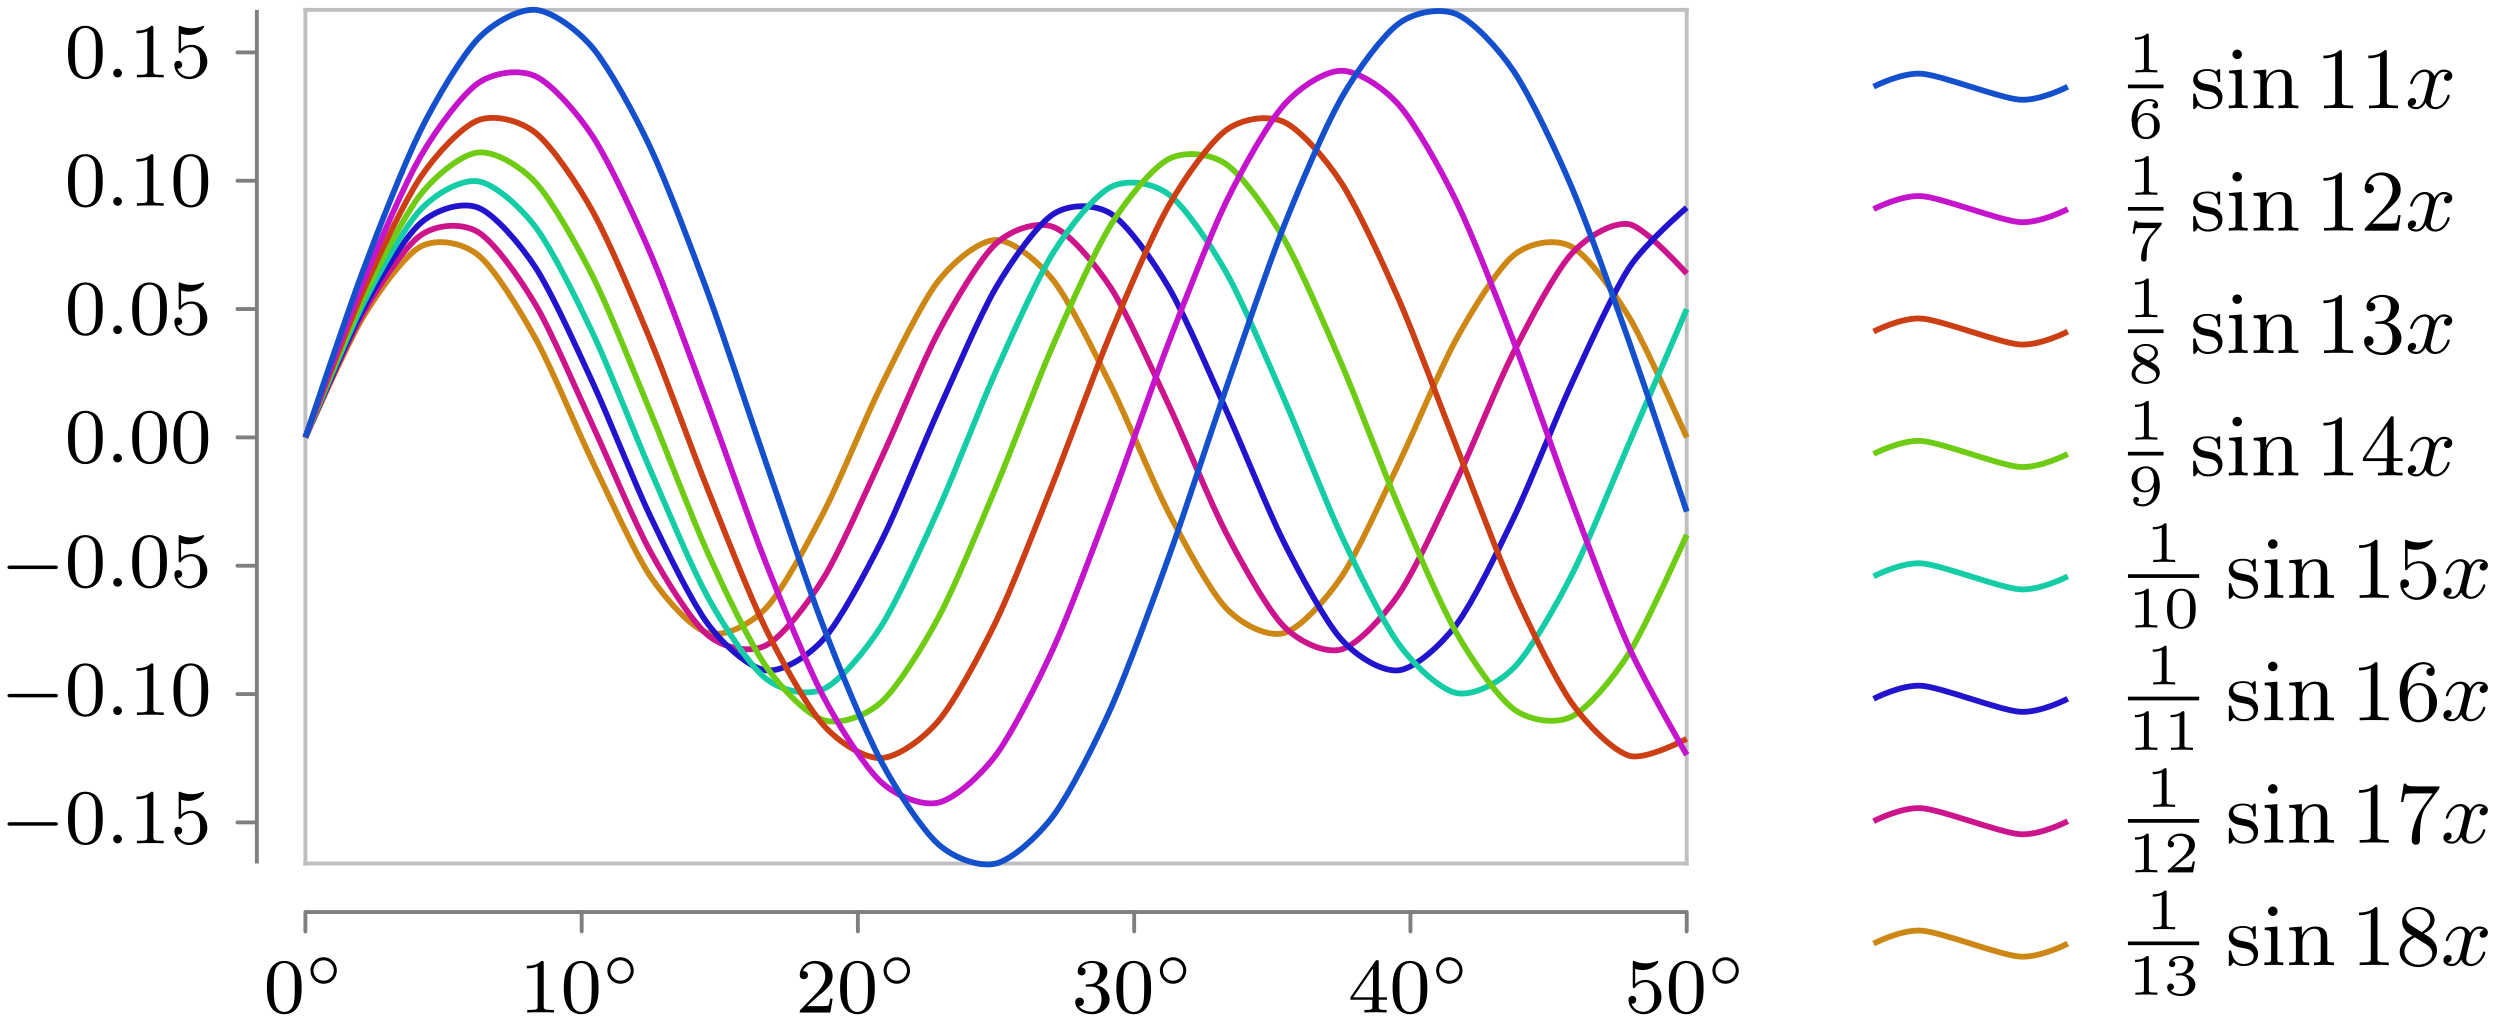 <svg xmlns="http://www.w3.org/2000/svg" xmlns:xlink="http://www.w3.org/1999/xlink" width="256.52" height="105.374"><defs><path id="a" d="M3.89-2.547c0-.844-.078-1.36-.343-1.875-.344-.703-1-.875-1.438-.875-1 0-1.375.75-1.484.969C.344-3.75.328-2.953.328-2.547c0 .531.016 1.328.406 1.969.36.594.954.75 1.375.75.391 0 1.063-.125 1.47-.906.296-.578.312-1.297.312-1.813M2.11-.062c-.266 0-.813-.125-.985-.954-.094-.453-.094-1.203-.094-1.625 0-.546 0-1.109.094-1.546.172-.813.781-.891.984-.891.266 0 .829.14.985.86.094.437.094 1.046.094 1.577 0 .47 0 1.188-.094 1.641-.172.828-.719.938-.985.938m0 0"/><path id="c" d="M2.5-5.078c0-.219-.016-.219-.234-.219-.328.313-.75.5-1.5.5v.266c.218 0 .64 0 1.109-.203v4.078c0 .297-.031.39-.781.39H.812V0c.329-.031 1.016-.031 1.376-.031s1.046 0 1.374.031v-.266h-.28c-.75 0-.782-.093-.782-.39Zm0 0"/><path id="d" d="M2.25-1.625c.125-.125.453-.39.594-.5.484-.453.953-.89.953-1.61 0-.953-.797-1.562-1.781-1.562-.97 0-1.594.719-1.594 1.438 0 .39.312.437.422.437.172 0 .422-.11.422-.422 0-.406-.407-.406-.5-.406.234-.594.765-.781 1.156-.781.734 0 1.125.625 1.125 1.297 0 .828-.578 1.437-1.531 2.39l-1 1.047C.422-.219.422-.203.422 0h3.14l.235-1.422h-.25c-.016.156-.078.547-.172.703-.047.063-.656.063-.781.063H1.172Zm0 0"/><path id="e" d="M2.016-2.656c.625 0 1.03.453 1.03 1.297 0 1-.562 1.28-.983 1.28-.438 0-1.047-.155-1.329-.577.297 0 .5-.188.5-.438 0-.265-.187-.437-.453-.437-.203 0-.437.125-.437.453 0 .75.812 1.25 1.734 1.25 1.047 0 1.797-.734 1.797-1.531 0-.672-.531-1.266-1.344-1.453.625-.22 1.11-.75 1.11-1.391 0-.64-.72-1.094-1.547-1.094-.86 0-1.5.453-1.5 1.063 0 .297.187.422.406.422.25 0 .406-.172.406-.407 0-.297-.265-.406-.437-.406.344-.437.953-.469 1.094-.469.203 0 .812.063.812.89 0 .548-.234.891-.344 1.016-.234.25-.422.266-.906.297-.156 0-.219.016-.219.125 0 .11.078.11.219.11Zm0 0"/><path id="f" d="M3.14-5.156c0-.157 0-.219-.171-.219-.094 0-.11 0-.188.11L.234-1.564v.25h2.25v.672c0 .297-.015.375-.64.375h-.172V0c.672-.031.687-.031 1.14-.031.454 0 .47 0 1.141.031v-.266h-.172c-.625 0-.64-.078-.64-.375v-.671h.843v-.25h-.843Zm-.593.64v2.954H.516Zm0 0"/><path id="g" d="M1.11-4.484c.109.03.421.125.765.125 1 0 1.594-.703 1.594-.828 0-.094-.047-.11-.094-.11-.016 0-.031 0-.094.031a3 3 0 0 1-1.11.22c-.468 0-.858-.11-1.108-.22-.079-.03-.094-.03-.11-.03-.094 0-.094.077-.094.234v2.328c0 .14 0 .234.125.234.063 0 .079-.031.125-.094.094-.11.391-.515 1.079-.515.437 0 .656.359.734.515.125.281.14.656.14.953s0 .735-.218 1.079c-.156.25-.485.484-.906.484A1.27 1.27 0 0 1 .734-.922c.016.016.079.016.079.016.218 0 .406-.14.406-.39a.39.39 0 0 0-.39-.407c-.157 0-.407.078-.407.422 0 .718.625 1.453 1.531 1.453 1 0 1.844-.781 1.844-1.766 0-.922-.672-1.75-1.61-1.75-.39 0-.765.125-1.078.406Zm0 0"/><path id="b" d="M3.266-1.5c0-.75-.61-1.36-1.36-1.36-.734 0-1.343.61-1.343 1.36 0 .766.609 1.36 1.343 1.36.75 0 1.36-.594 1.36-1.36M1.906-.453A1.024 1.024 0 0 1 .875-1.5c0-.578.453-1.047 1.031-1.047s1.047.469 1.047 1.047c0 .594-.469 1.047-1.047 1.047m0 0"/><path id="h" d="M5.563-1.812c.14 0 .312 0 .312-.172 0-.188-.172-.188-.312-.188H1c-.125 0-.297 0-.297.188 0 .172.172.172.297.172Zm0 0"/><path id="i" d="M1.625-.437a.463.463 0 0 0-.453-.454.447.447 0 0 0-.438.438.44.44 0 0 0 .438.453.45.45 0 0 0 .453-.437m0 0"/><path id="j" d="M2.14-3.797c0-.187-.015-.187-.203-.187-.39.39-1 .39-1.218.39v.235c.156 0 .562 0 .922-.172v3.015c0 .204 0 .282-.625.282h-.25V0c.328-.031.797-.031 1.125-.031s.797 0 1.125.031v-.234h-.25c-.625 0-.625-.078-.625-.282Zm0 0"/><path id="k" d="M.969-1.984c.015-.297.031-.797.234-1.157.266-.468.656-.64 1.016-.64.14 0 .422.015.562.187-.219.047-.265.188-.265.297 0 .156.109.281.297.281.171 0 .28-.109.28-.296 0-.376-.265-.672-.874-.672-.938 0-1.844.812-1.844 2.093 0 1.454.672 2.016 1.469 2.016.234 0 .64-.031 1-.39.203-.188.422-.422.422-.954 0-.203-.016-.593-.375-.922-.22-.203-.485-.406-.985-.406-.422 0-.734.219-.937.563m.875 1.89C1-.094 1-1.125 1-1.359c0-.5.328-1 .875-1 .313 0 .484.125.625.312.172.235.172.516.172.828 0 .407-.016.61-.219.86-.14.172-.328.265-.61.265m0 0"/><path id="q" d="M3.422-3.61c.047-.062.047-.078.047-.25H1.922c-.234 0-.39 0-.625-.015-.281-.016-.36-.031-.39-.172h-.22L.47-2.734h.219c.03-.125.078-.485.171-.547.047-.031.563-.031.657-.031h1.343c-.062.078-.375.468-.53.64-.579.703-.985 1.547-.985 2.453 0 .063 0 .344.297.344.28 0 .28-.281.28-.36V-.39c0-1.156.25-1.734.548-2.093Zm0 0"/><path id="s" d="M2.297-2.156c.453-.203.781-.5.781-.922 0-.594-.625-.906-1.25-.906-.672 0-1.265.406-1.265 1.015 0 .375.25.656.5.813.062.031.203.11.265.14-.39.157-.953.485-.953 1.094 0 .703.75 1.047 1.438 1.047.796 0 1.453-.484 1.453-1.14 0-.423-.25-.657-.328-.75-.126-.11-.422-.282-.641-.391M1.219-2.75c-.016-.016-.313-.172-.313-.453 0-.39.469-.578.907-.578.468 0 .937.25.937.703 0 .469-.5.703-.672.797Zm.343.86c.079.046.72.406.876.484.124.078.453.25.453.593 0 .485-.547.72-1.063.72-.547 0-1.062-.313-1.062-.829 0-.515.468-.844.797-.969m0 0"/><path id="u" d="M2.672-1.89c0 .452-.031.906-.25 1.265-.156.234-.438.531-.906.531-.141 0-.47-.015-.625-.172.187-.046.234-.171.234-.28 0-.157-.11-.298-.281-.298S.547-.719.547-.53c0 .484.453.656.969.656.922 0 1.75-.844 1.75-2.094 0-1.453-.657-2.015-1.422-2.015-.766 0-1.469.562-1.469 1.343 0 .454.172.704.39.922.25.25.548.407.985.407.516 0 .797-.344.922-.579m-.89.39a.7.7 0 0 1-.626-.312C.984-2.047.97-2.297.97-2.641s0-.578.203-.828a.8.8 0 0 1 .672-.312c.812 0 .812 1.015.812 1.265 0 .532-.36 1.016-.875 1.016m0 0"/><path id="w" d="M3.297-1.906c0-.438 0-2.078-1.469-2.078S.36-2.344.36-1.906c0 .422 0 2.031 1.47 2.031 1.468 0 1.468-1.61 1.468-2.031M1.828-.062a.84.84 0 0 1-.812-.625C.922-1.031.922-1.61.922-1.984c0-.407 0-.86.094-1.188.14-.531.593-.61.812-.61.266 0 .672.126.797.579.094.312.094.75.094 1.219 0 .375 0 .984-.094 1.312a.825.825 0 0 1-.797.61m0 0"/><path id="z" d="M3.219-1.125H3c-.016.094-.078.484-.156.547-.047.047-.531.047-.625.047h-1.11l.766-.625c.203-.172.734-.547.922-.735.172-.171.422-.484.422-.906 0-.75-.672-1.187-1.485-1.187-.765 0-1.296.515-1.296 1.078 0 .297.25.344.312.344a.32.32 0 0 0 .328-.329c0-.125-.078-.328-.344-.328.141-.297.5-.531.922-.531.625 0 .953.469.953.953 0 .422-.28.86-.687 1.25L.5-.25C.438-.187.438-.187.438 0H3.03Zm0 0"/><path id="B" d="M1.766-1.984c.5 0 .843.343.843.953 0 .656-.39.937-.828.937C1.61-.094 1-.125.734-.469c.235-.031.329-.187.329-.343a.33.33 0 0 0-.344-.344.34.34 0 0 0-.344.36c0 .593.656.921 1.422.921.89 0 1.469-.562 1.469-1.156 0-.438-.328-.907-1.047-1.078.484-.157.86-.547.86-1.032 0-.484-.563-.843-1.282-.843-.703 0-1.234.328-1.234.812 0 .266.203.328.328.328.156 0 .312-.094.312-.312 0-.188-.125-.297-.297-.313.282-.312.828-.312.89-.312.298 0 .688.14.688.64 0 .329-.187.907-.796.938-.11 0-.266.015-.313.015-.062.016-.125.016-.125.11s.063.094.156.094Zm0 0"/><path id="l" d="M3.078-3.781c0-.156 0-.235-.094-.235-.046 0-.062 0-.187.11-.016.015-.094.094-.156.14-.266-.203-.547-.25-.86-.25-1.187 0-1.468.657-1.468 1.11 0 .281.125.515.328.719.297.28.64.343 1.093.421.47.094.61.11.813.266.094.078.312.25.312.578 0 .797-.906.797-1.03.797-.907 0-1.141-.766-1.25-1.25-.032-.094-.048-.14-.141-.14-.125 0-.125.077-.125.234v1.14c0 .157 0 .235.093.235.063 0 .063 0 .235-.172a1.2 1.2 0 0 1 .172-.219c.375.375.796.39 1.015.39 1.11 0 1.485-.64 1.485-1.234 0-.406-.172-.656-.376-.859-.296-.297-.624-.36-1.28-.484-.235-.047-.891-.157-.891-.672 0-.281.203-.672 1.015-.672.969 0 1.032.75 1.047.969.016.109.016.172.125.172.125 0 .125-.063.125-.235Zm0 0"/><path id="m" d="m1.656-3.969-1.297.11v.265c.579 0 .657.063.657.5v2.407c0 .406-.094.406-.688.406V0c.39-.016.594-.031.984-.031.141 0 .516 0 .954.031v-.281c-.578 0-.61-.047-.61-.39Zm.016-1.562a.477.477 0 0 0-.484-.485.497.497 0 0 0-.485.485c0 .265.219.484.485.484a.47.47 0 0 0 .484-.484m0 0"/><path id="n" d="M1.672-2.328c0-.953.672-1.406 1.234-1.406.531 0 .64.437.64.968v2.079c0 .406-.093.406-.687.406V0c.422-.016.594-.031 1.032-.031.422 0 .547.015 1.015.031v-.281c-.453 0-.687 0-.687-.281v-1.72c0-.734 0-1-.25-1.312-.203-.25-.547-.375-1-.375-.828 0-1.219.625-1.344.875h-.016v-.875l-1.296.11v.265c.609 0 .687.063.687.516v2.39C1-.28.906-.28.313-.28V0c.421-.016.593-.031 1.03-.031.423 0 .548.015 1.016.031v-.281c-.593 0-.687 0-.687-.406Zm0 0"/><path id="o" d="M2.719-5.734c0-.22 0-.235-.219-.235-.562.563-1.39.563-1.672.563v.281c.172 0 .719 0 1.203-.234v4.64c0 .328-.015.438-.86.438h-.28V0c.312-.031 1.125-.031 1.484-.031.375 0 1.172 0 1.5.031v-.281h-.281c-.844 0-.875-.11-.875-.438Zm0 0"/><path id="r" d="M4.14-1.594h-.25c-.015.125-.093.657-.203.797-.062.078-.671.078-.859.078H1.234l.891-.843c1.469-1.266 2.016-1.75 2.016-2.657 0-1.031-.844-1.75-1.953-1.75-1.032 0-1.735.813-1.735 1.625 0 .453.39.5.469.5.203 0 .469-.14.469-.469a.45.45 0 0 0-.47-.468c-.046 0-.062 0-.109.015.22-.64.797-.921 1.282-.921.906 0 1.219.843 1.219 1.468 0 .907-.688 1.657-1.11 2.125L.563-.328c-.11.11-.11.125-.11.328h3.438Zm0 0"/><path id="t" d="M2.734-3.156C3.563-3.47 3.97-4.125 3.97-4.75c0-.687-.766-1.219-1.703-1.219-.922 0-1.625.532-1.625 1.203 0 .297.187.47.453.47a.435.435 0 0 0 .453-.454c0-.312-.219-.437-.531-.437.234-.375.78-.563 1.234-.563.734 0 .875.594.875 1.016 0 .265-.047.703-.266 1.047-.28.39-.593.406-.859.437-.219.016-.234.016-.312.016-.079 0-.157.015-.157.109 0 .125.078.125.235.125h.406c.781 0 1.125.625 1.125 1.469 0 1.156-.61 1.484-1.063 1.484-.171 0-1.046-.047-1.437-.719a.475.475 0 0 0 .562-.484.47.47 0 0 0-.484-.484c-.219 0-.484.14-.484.515 0 .797.828 1.422 1.875 1.422 1.109 0 1.953-.812 1.953-1.734 0-.782-.625-1.438-1.485-1.625m0 0"/><path id="v" d="M.266-1.766v.282h2.437v.78c0 .329-.015.423-.687.423h-.203V0C2.375-.031 3-.031 3.063-.031c.046 0 .703 0 1.265.031v-.281h-.203c-.672 0-.703-.094-.703-.422v-.781h.922v-.282h-.922v-4.062c0-.188 0-.25-.172-.25-.11 0-.11.016-.187.14Zm.28 0 2.22-3.312v3.312Zm0 0"/><path id="x" d="M.938-3.094c0 .156 0 .266.125.266.062 0 .093-.047.14-.125a1.45 1.45 0 0 1 1.172-.594c.969 0 .969 1.39.969 1.703 0 .282 0 .844-.266 1.25-.234.375-.61.547-.969.547a1.46 1.46 0 0 1-1.343-1c.015 0 .062.016.125.016.187 0 .453-.11.453-.438 0-.281-.203-.437-.453-.437-.188 0-.438.11-.438.468 0 .813.688 1.641 1.688 1.641 1.078 0 2-.89 2-2 0-1.078-.766-1.969-1.75-1.969-.422 0-.86.141-1.188.47v-1.767c.281.079.563.125.828.125 1.11 0 1.75-.796 1.75-.921 0-.079-.047-.11-.094-.11-.015 0-.03 0-.124.047a3.5 3.5 0 0 1-1.204.234c-.39 0-.796-.078-1.203-.234-.093-.047-.11-.047-.11-.047-.109 0-.109.078-.109.235Zm0 0"/><path id="y" d="M1.203-2.969c0-.922.094-1.422.344-1.89.172-.375.61-.891 1.281-.891.172 0 .594.031.797.36-.328 0-.484.171-.484.406a.41.41 0 0 0 .422.422c.25 0 .421-.172.421-.438 0-.5-.359-.969-1.171-.969-1.157 0-2.422 1.14-2.422 3.14C.39-.405 1.484.204 2.328.204c.985 0 1.89-.844 1.89-2.031 0-1.125-.827-2-1.843-2-.531 0-.922.328-1.172.86m1.11 2.922c-.516 0-.813-.422-.907-.687-.172-.407-.187-1.157-.187-1.297 0-.594.281-1.563 1.14-1.563.141 0 .579 0 .875.547.172.344.172.781.172 1.219 0 .422 0 .875-.172 1.203-.28.516-.671.578-.921.578m0 0"/><path id="A" d="M4.39-5.469c.079-.093.079-.125.079-.312H2.25c-1.14 0-1.172-.11-1.187-.282h-.25L.516-4.187h.25C.796-4.39.875-4.89.984-5c.063-.062.782-.062.907-.062h1.875l-.86 1.171C1.734-2.28 1.625-.812 1.625-.312c0 .109 0 .515.422.515s.422-.406.422-.516V-.75c0-1.328.187-2.36.672-3.016Zm0 0"/><path id="C" d="M1.547-4.078c-.266-.172-.484-.406-.484-.734 0-.594.625-.938 1.218-.938.703 0 1.25.484 1.25 1.11 0 .624-.531 1.046-.89 1.25Zm1.312.828c.454-.219 1.11-.656 1.11-1.39 0-.844-.844-1.329-1.656-1.329-.938 0-1.672.672-1.672 1.5 0 .328.125.657.343.922.141.172.204.203.72.531C.921-2.64.39-2.094.39-1.359c0 .953.937 1.562 1.906 1.562C3.344.203 4.219-.53 4.219-1.5c0-.875-.672-1.312-.89-1.453-.095-.063-.36-.235-.47-.297m-.906.39 1.125.704c.203.125.656.422.656.969 0 .703-.718 1.14-1.421 1.14C1.53-.047.875-.609.875-1.359c0-.641.438-1.172 1.078-1.5m0 0"/><path id="p" d="M4.406-3.625a.504.504 0 0 0-.422.484c0 .172.125.329.344.329.25 0 .5-.22.5-.532 0-.422-.453-.625-.875-.625-.531 0-.844.485-.953.672a1.04 1.04 0 0 0-1-.672c-.953 0-1.484 1.156-1.484 1.39 0 .079.062.11.125.11.078 0 .109-.047.125-.11.28-.89.875-1.155 1.218-1.155.266 0 .485.172.485.593 0 .313-.375 1.75-.5 2.188-.063.265-.344.828-.828.828-.188 0-.375-.062-.453-.11.234-.046.421-.265.421-.484 0-.234-.171-.328-.343-.328-.266 0-.5.219-.5.531 0 .438.484.61.859.61.531 0 .828-.422.969-.672.219.594.75.672.984.672.969 0 1.485-1.156 1.485-1.375 0-.047-.032-.11-.11-.11-.11 0-.11.032-.156.172-.203.64-.719 1.094-1.188 1.094-.25 0-.5-.156-.5-.594 0-.203.125-.687.204-1.031.046-.156.28-1.125.296-1.187.11-.329.375-.797.844-.797.156 0 .328.015.453.109m0 0"/><clipPath id="D"><path d="M183 87h38v18.063h-38Zm0 0"/></clipPath></defs><path fill="none" stroke="#7F7F7F" stroke-linecap="round" stroke-miterlimit="10" stroke-width=".399" d="M31.336 95.574v-1.992M59.684 95.574v-1.992M88.027 95.574v-1.992M116.375 95.574v-1.992M144.723 95.574v-1.992M173.07 95.574v-1.992M24.36 84.383h1.995M24.36 71.215h1.995M24.36 58.047h1.995M24.36 44.879h1.995M24.36 31.71h1.995M24.36 18.543h1.995M24.36 5.375h1.995"/><path fill="none" stroke="#7F7F7F" stroke-miterlimit="10" stroke-width=".399" d="M31.336 93.582H173.07"/><path fill="none" stroke="#BFBFBF" stroke-linecap="square" stroke-miterlimit="10" stroke-width=".399" d="M31.336 88.602H173.07M31.336 1.012H173.07"/><path fill="none" stroke="#7F7F7F" stroke-miterlimit="10" stroke-width=".399" d="M26.355 88.602V1.012"/><path fill="none" stroke="#BFBFBF" stroke-linecap="square" stroke-miterlimit="10" stroke-width=".399" d="M31.336 88.602V1.012M173.07 88.602V1.012"/><path fill="none" stroke="#CC8714" stroke-miterlimit="10" stroke-width=".598" d="M31.336 44.879s4.266-9.613 5.906-12.328c1.637-2.715 4.266-6.352 5.903-7.239 1.64-.886 4.27-.457 5.906.852 1.64 1.313 4.27 5.625 5.906 8.59 1.64 2.96 4.266 9.375 5.906 12.766C62.5 50.914 65.13 56.78 66.77 59.2c1.636 2.421 4.265 5.312 5.906 5.76 1.636.446 4.265-.831 5.902-2.542 1.64-1.711 4.27-6.629 5.906-9.79 1.641-3.16 4.27-9.683 5.907-12.991 1.64-3.305 4.265-8.742 5.906-10.828 1.64-2.082 4.266-4.188 5.906-4.188 1.637 0 4.266 2.106 5.906 4.188 1.637 2.086 4.266 7.523 5.907 10.828 1.636 3.304 4.265 9.828 5.902 12.992 1.64 3.16 4.27 8.078 5.906 9.789 1.64 1.71 4.27 2.988 5.906 2.543 1.641-.45 4.266-3.34 5.907-5.762 1.636-2.418 4.265-8.285 5.906-11.676 1.637-3.39 4.266-9.808 5.906-12.77 1.637-2.964 4.266-7.276 5.903-8.589 1.64-1.309 4.27-1.738 5.906-.852 1.64.887 4.27 4.524 5.906 7.239 1.64 2.715 5.906 12.328 5.906 12.328"/><path fill="none" stroke="#CC148C" stroke-miterlimit="10" stroke-width=".598" d="M31.336 44.879s4.266-9.84 5.906-12.715c1.637-2.875 4.266-6.852 5.903-8.012 1.64-1.156 4.27-1.324 5.906-.34 1.64.989 4.27 4.688 5.906 7.458 1.64 2.77 4.266 8.972 5.906 12.496 1.637 3.523 4.266 9.93 5.907 12.902 1.636 2.977 4.265 7.219 5.906 8.543 1.636 1.328 4.265 1.832 5.902 1.02 1.64-.817 4.27-4.235 5.906-6.887 1.641-2.653 4.27-8.723 5.907-12.235 1.64-3.507 4.265-9.992 5.906-13.058 1.64-3.07 4.266-7.567 5.906-9.059 1.637-1.492 4.266-2.332 5.906-1.695 1.637.637 4.266 3.762 5.907 6.293 1.636 2.531 4.265 8.469 5.902 11.957 1.64 3.484 4.27 10.023 5.906 13.176 1.64 3.152 4.27 7.89 5.906 9.543 1.641 1.652 4.266 2.828 5.907 2.367 1.636-.457 4.265-3.281 5.906-5.684 1.637-2.402 4.266-8.176 5.906-11.633 1.637-3.457 4.266-10.043 5.903-13.273 1.64-3.23 4.27-8.2 5.906-10.008 1.64-1.808 4.27-3.308 5.906-3.027 1.64.281 5.906 5.062 5.906 5.062"/><path fill="none" stroke="#2114CC" stroke-miterlimit="10" stroke-width=".598" d="M31.336 44.879s4.266-10.102 5.906-13.152c1.637-3.051 4.266-7.383 5.903-8.829 1.64-1.449 4.27-2.23 5.906-1.593 1.64.633 4.27 3.656 5.906 6.16 1.64 2.508 4.266 8.344 5.906 11.898 1.637 3.551 4.266 10.274 5.907 13.7 1.636 3.43 4.265 8.835 5.906 11.015 1.636 2.18 4.265 4.484 5.902 4.7 1.64.21 4.27-1.344 5.906-3.169 1.641-1.824 4.27-6.726 5.907-9.988 1.64-3.262 4.265-9.89 5.906-13.52 1.64-3.624 4.266-9.812 5.906-12.609 1.637-2.797 4.266-6.5 5.906-7.547 1.637-1.047 4.266-1.047 5.907 0 1.636 1.047 4.265 4.75 5.902 7.547 1.64 2.797 4.27 8.985 5.906 12.61 1.64 3.628 4.27 10.257 5.906 13.52 1.641 3.26 4.266 8.163 5.907 9.987 1.636 1.825 4.265 3.38 5.906 3.168 1.637-.215 4.266-2.52 5.906-4.699 1.637-2.18 4.266-7.586 5.903-11.016 1.64-3.425 4.27-10.148 5.906-13.699 1.64-3.554 4.27-9.39 5.906-11.898 1.64-2.504 5.906-6.16 5.906-6.16"/><path fill="none" stroke="#14CCA5" stroke-miterlimit="10" stroke-width=".598" d="M31.336 44.879s4.266-10.418 5.906-13.656c1.637-3.243 4.266-7.946 5.903-9.7 1.64-1.75 4.27-3.168 5.906-2.921 1.64.246 4.27 2.53 5.906 4.707 1.64 2.171 4.266 7.496 5.906 10.964 1.637 3.47 4.266 10.286 5.907 14.043 1.636 3.758 4.265 10.086 5.906 13.043 1.636 2.957 4.265 6.97 5.902 8.266 1.64 1.297 4.27 1.82 5.906 1.082 1.641-.742 4.27-3.852 5.907-6.414 1.64-2.563 4.265-8.41 5.906-12.047 1.64-3.64 4.266-10.523 5.906-14.184 1.637-3.66 4.266-9.582 5.906-12.203 1.637-2.62 4.266-5.867 5.907-6.687 1.636-.82 4.265-.445 5.902.773 1.64 1.22 4.27 5.106 5.906 8.008 1.64 2.902 4.27 9.176 5.906 12.922 1.641 3.746 4.266 10.574 5.907 14.078 1.636 3.5 4.265 8.918 5.906 11.16 1.637 2.242 4.266 4.668 5.906 5 1.637.328 4.266-.941 5.903-2.617 1.64-1.676 4.27-6.27 5.906-9.469 1.64-3.195 4.27-9.785 5.906-13.574 1.64-3.789 5.906-13.738 5.906-13.738"/><path fill="none" stroke="#6ECC14" stroke-miterlimit="10" stroke-width=".598" d="M31.336 44.879s4.266-10.8 5.906-14.258c1.637-3.453 4.266-8.566 5.903-10.644 1.64-2.079 4.27-4.157 5.906-4.329 1.64-.175 4.27 1.305 5.906 3.082 1.64 1.778 4.266 6.442 5.906 9.715 1.637 3.274 4.266 9.946 5.907 13.887 1.636 3.941 4.265 10.914 5.906 14.523 1.636 3.61 4.265 9.13 5.902 11.493 1.64 2.363 4.27 5.023 5.906 5.539 1.641.52 4.27-.352 5.907-1.813 1.64-1.46 4.265-5.648 5.906-8.719 1.64-3.066 4.266-9.5 5.906-13.394 1.637-3.898 4.266-10.95 5.906-14.688 1.637-3.738 4.266-9.62 5.907-12.253 1.636-2.63 4.265-5.848 5.902-6.704 1.64-.855 4.27-.601 5.906.536 1.64 1.132 4.27 4.804 5.906 7.64 1.641 2.84 4.266 8.992 5.907 12.817 1.636 3.82 4.265 10.89 5.906 14.726 1.637 3.836 4.266 10.04 5.906 12.918 1.637 2.879 4.266 6.64 5.903 7.832 1.64 1.188 4.27 1.55 5.906.75 1.64-.8 4.27-3.93 5.906-6.52 1.64-2.585 5.906-12.128 5.906-12.128"/><path fill="none" stroke="#CC3F14" stroke-miterlimit="10" stroke-width=".598" d="M31.336 44.879s4.266-11.281 5.906-14.984c1.637-3.704 4.266-9.266 5.903-11.7 1.64-2.437 4.27-5.218 5.906-5.851 1.64-.633 4.27-.016 5.906 1.293 1.64 1.304 4.266 5.176 5.906 8.136 1.637 2.961 4.266 9.243 5.907 13.207 1.636 3.97 4.265 11.278 5.906 15.375 1.636 4.102 4.265 10.844 5.902 14.176 1.64 3.336 4.27 8.028 5.906 9.867 1.641 1.84 4.27 3.454 5.907 3.391 1.64-.059 4.265-1.879 5.906-3.824 1.64-1.95 4.266-6.8 5.906-10.207 1.637-3.406 4.266-10.227 5.906-14.348 1.637-4.117 4.266-11.41 5.907-15.336 1.636-3.93 4.265-10.097 5.902-12.972 1.64-2.875 4.27-6.563 5.906-7.758 1.64-1.192 4.27-1.586 5.906-.836 1.641.75 4.266 3.722 5.907 6.254 1.636 2.531 4.265 8.238 5.906 11.992 1.637 3.758 4.266 10.922 5.906 15.078 1.637 4.156 4.266 11.227 5.903 14.875 1.64 3.645 4.27 9.07 5.906 11.406 1.64 2.336 4.27 4.918 5.906 5.434 1.64.512 5.906-1.734 5.906-1.734"/><path fill="none" stroke="#C414CC" stroke-miterlimit="10" stroke-width=".598" d="M31.336 44.879s4.266-11.899 5.906-15.895c1.637-4 4.266-10.086 5.903-12.922 1.64-2.835 4.27-6.378 5.906-7.523 1.64-1.14 4.27-1.476 5.906-.71 1.64.765 4.266 3.702 5.906 6.234 1.637 2.53 4.266 8.183 5.907 12.003 1.636 3.825 4.265 11.141 5.906 15.536 1.636 4.398 4.265 12 5.902 16.144 1.64 4.145 4.27 10.613 5.906 13.734 1.641 3.122 4.27 7.239 5.907 8.75 1.64 1.508 4.265 2.508 5.906 2.125 1.64-.386 4.266-2.695 5.906-4.898 1.637-2.207 4.266-7.387 5.906-11 1.637-3.613 4.266-10.703 5.907-15.047 1.636-4.344 4.265-12.004 5.902-16.265 1.64-4.262 4.27-11.063 5.906-14.446 1.64-3.379 4.27-8.05 5.906-9.918 1.641-1.863 4.266-3.523 5.907-3.523 1.636 0 4.265 1.66 5.906 3.523 1.637 1.867 4.266 6.535 5.906 9.914 1.637 3.38 4.266 10.188 5.903 14.45 1.64 4.261 4.27 11.921 5.906 16.265 1.64 4.344 4.27 11.43 5.906 15.043 1.64 3.613 5.906 11.004 5.906 11.004"/><path fill="none" stroke="#1450CC" stroke-miterlimit="10" stroke-width=".598" d="M31.336 44.879s4.266-12.723 5.906-17.09c1.637-4.371 4.266-11.086 5.903-14.39 1.64-3.305 4.27-7.704 5.906-9.422 1.64-1.72 4.27-3.106 5.906-2.965 1.64.136 4.266 1.984 5.906 3.957C62.5 6.94 65.13 11.73 66.77 15.227c1.636 3.496 4.265 10.472 5.906 14.941 1.636 4.469 4.265 12.523 5.902 17.258 1.64 4.734 4.27 12.61 5.906 16.863 1.641 4.254 4.27 10.7 5.907 13.8 1.64 3.099 4.265 7.09 5.906 8.552 1.64 1.457 4.266 2.375 5.906 1.96 1.637-.413 4.266-2.722 5.906-4.94 1.637-2.22 4.266-7.384 5.907-11.06 1.636-3.68 4.265-10.89 5.902-15.44 1.64-4.556 4.27-12.661 5.906-17.372 1.64-4.71 4.27-12.45 5.906-16.574 1.641-4.125 4.266-10.27 5.907-13.156 1.636-2.887 4.265-6.461 5.906-7.657 1.637-1.191 4.266-1.636 5.906-.949 1.637.692 4.266 3.445 5.903 5.906 1.64 2.461 4.27 7.98 5.906 11.829 1.64 3.843 4.27 11.261 5.906 15.882 1.64 4.621 5.906 17.426 5.906 17.426"/><use xlink:href="#a" x="27.06" y="103.894"/><use xlink:href="#b" x="31.294" y="101.081"/><use xlink:href="#c" x="53.289" y="103.894"/><use xlink:href="#a" x="57.524" y="103.894"/><use xlink:href="#b" x="61.758" y="101.081"/><use xlink:href="#d" x="81.636" y="103.894"/><use xlink:href="#a" x="85.871" y="103.894"/><use xlink:href="#b" x="90.105" y="101.081"/><use xlink:href="#e" x="109.983" y="103.894"/><use xlink:href="#a" x="114.218" y="103.894"/><use xlink:href="#b" x="118.451" y="101.081"/><use xlink:href="#f" x="138.33" y="103.894"/><use xlink:href="#a" x="142.565" y="103.894"/><use xlink:href="#b" x="146.798" y="101.081"/><use xlink:href="#g" x="166.676" y="103.894"/><use xlink:href="#a" x="170.911" y="103.894"/><use xlink:href="#b" x="175.145" y="101.081"/><use xlink:href="#h" x=".064" y="86.535"/><use xlink:href="#a" x="6.651" y="86.535"/><use xlink:href="#i" x="10.885" y="86.535"/><use xlink:href="#c" x="13.237" y="86.535"/><use xlink:href="#g" x="17.472" y="86.535"/><use xlink:href="#h" x=".064" y="73.367"/><use xlink:href="#a" x="6.651" y="73.367"/><use xlink:href="#i" x="10.885" y="73.367"/><use xlink:href="#c" x="13.237" y="73.367"/><use xlink:href="#a" x="17.472" y="73.367"/><use xlink:href="#h" x=".064" y="60.2"/><use xlink:href="#a" x="6.651" y="60.2"/><use xlink:href="#i" x="10.885" y="60.2"/><use xlink:href="#a" x="13.237" y="60.2"/><use xlink:href="#g" x="17.472" y="60.2"/><use xlink:href="#a" x="6.651" y="47.448"/><use xlink:href="#i" x="10.885" y="47.448"/><use xlink:href="#a" x="13.237" y="47.448"/><use xlink:href="#a" x="17.472" y="47.448"/><use xlink:href="#a" x="6.651" y="34.28"/><use xlink:href="#i" x="10.885" y="34.28"/><use xlink:href="#a" x="13.237" y="34.28"/><use xlink:href="#g" x="17.472" y="34.28"/><use xlink:href="#a" x="6.651" y="21.113"/><use xlink:href="#i" x="10.885" y="21.113"/><use xlink:href="#c" x="13.237" y="21.113"/><use xlink:href="#a" x="17.472" y="21.113"/><use xlink:href="#a" x="6.651" y="7.945"/><use xlink:href="#i" x="10.885" y="7.945"/><use xlink:href="#c" x="13.237" y="7.945"/><use xlink:href="#g" x="17.472" y="7.945"/><use xlink:href="#j" x="218.345" y="7.434"/><path fill="none" stroke="#000" stroke-miterlimit="10" stroke-width=".379" d="M218.344 8.867h3.652"/><use xlink:href="#k" x="218.345" y="14.15"/><use xlink:href="#l" x="224.729" y="11.108"/><use xlink:href="#m" x="228.364" y="11.108"/><use xlink:href="#n" x="230.924" y="11.108"/><use xlink:href="#o" x="237.577" y="11.108"/><use xlink:href="#o" x="242.185" y="11.108"/><use xlink:href="#p" x="246.795" y="11.108"/><path fill="none" stroke="#1450CC" stroke-miterlimit="10" stroke-width=".598" d="M192.246 8.895s2.91-1.508 4.98-1.325c2.075.184 7.891 2.47 9.965 2.653 2.075.183 4.98-1.328 4.98-1.328"/><use xlink:href="#j" x="218.345" y="19.995"/><path fill="none" stroke="#000" stroke-miterlimit="10" stroke-width=".379" d="M218.344 21.426h3.652"/><use xlink:href="#q" x="218.345" y="26.711"/><use xlink:href="#l" x="224.729" y="23.668"/><use xlink:href="#m" x="228.364" y="23.668"/><use xlink:href="#n" x="230.924" y="23.668"/><use xlink:href="#o" x="237.577" y="23.668"/><use xlink:href="#r" x="242.185" y="23.668"/><use xlink:href="#p" x="246.795" y="23.668"/><path fill="none" stroke="#C414CC" stroke-miterlimit="10" stroke-width=".598" d="M192.246 21.457s2.91-1.512 4.98-1.328c2.075.183 7.891 2.473 9.965 2.656 2.075.184 4.98-1.328 4.98-1.328"/><use xlink:href="#j" x="218.345" y="32.556"/><path fill="none" stroke="#000" stroke-miterlimit="10" stroke-width=".379" d="M218.344 33.988h3.652"/><use xlink:href="#s" x="218.345" y="39.272"/><use xlink:href="#l" x="224.729" y="36.229"/><use xlink:href="#m" x="228.364" y="36.229"/><use xlink:href="#n" x="230.924" y="36.229"/><use xlink:href="#o" x="237.577" y="36.229"/><use xlink:href="#t" x="242.185" y="36.229"/><use xlink:href="#p" x="246.795" y="36.229"/><path fill="none" stroke="#CC3F14" stroke-miterlimit="10" stroke-width=".598" d="M192.246 34.02s2.91-1.512 4.98-1.329c2.075.184 7.891 2.47 9.965 2.653 2.075.183 4.98-1.324 4.98-1.324"/><use xlink:href="#j" x="218.345" y="45.117"/><path fill="none" stroke="#000" stroke-miterlimit="10" stroke-width=".379" d="M218.344 46.55h3.652"/><use xlink:href="#u" x="218.345" y="51.833"/><use xlink:href="#l" x="224.729" y="48.79"/><use xlink:href="#m" x="228.364" y="48.79"/><use xlink:href="#n" x="230.924" y="48.79"/><use xlink:href="#o" x="237.577" y="48.79"/><use xlink:href="#v" x="242.185" y="48.79"/><use xlink:href="#p" x="246.795" y="48.79"/><path fill="none" stroke="#6ECC14" stroke-miterlimit="10" stroke-width=".598" d="M192.246 46.578s2.91-1.512 4.98-1.328c2.075.184 7.891 2.473 9.965 2.656 2.075.184 4.98-1.328 4.98-1.328"/><use xlink:href="#j" x="220.171" y="57.677"/><path fill="none" stroke="#000" stroke-miterlimit="10" stroke-width=".379" d="M218.344 59.11h7.308"/><use xlink:href="#j" x="218.345" y="64.394"/><use xlink:href="#w" x="221.998" y="64.394"/><use xlink:href="#l" x="228.382" y="61.351"/><use xlink:href="#m" x="232.017" y="61.351"/><use xlink:href="#n" x="234.577" y="61.351"/><use xlink:href="#o" x="241.23" y="61.351"/><use xlink:href="#x" x="245.838" y="61.351"/><use xlink:href="#p" x="250.448" y="61.351"/><path fill="none" stroke="#14CCA5" stroke-miterlimit="10" stroke-width=".598" d="M192.246 59.14s2.91-1.511 4.98-1.328c2.075.184 7.891 2.47 9.965 2.653 2.075.183 4.98-1.324 4.98-1.324"/><use xlink:href="#j" x="220.171" y="70.238"/><path fill="none" stroke="#000" stroke-miterlimit="10" stroke-width=".379" d="M218.344 71.672h7.308"/><use xlink:href="#j" x="218.345" y="76.954"/><use xlink:href="#j" x="221.998" y="76.954"/><use xlink:href="#l" x="228.382" y="73.912"/><use xlink:href="#m" x="232.017" y="73.912"/><use xlink:href="#n" x="234.577" y="73.912"/><use xlink:href="#o" x="241.23" y="73.912"/><use xlink:href="#y" x="245.838" y="73.912"/><use xlink:href="#p" x="250.448" y="73.912"/><path fill="none" stroke="#2114CC" stroke-miterlimit="10" stroke-width=".598" d="M192.246 71.7s2.91-1.513 4.98-1.329c2.075.188 7.891 2.473 9.965 2.656 2.075.184 4.98-1.328 4.98-1.328"/><use xlink:href="#j" x="220.171" y="82.799"/><path fill="none" stroke="#000" stroke-miterlimit="10" stroke-width=".379" d="M218.344 84.23h7.308"/><use xlink:href="#j" x="218.345" y="89.515"/><use xlink:href="#z" x="221.998" y="89.515"/><use xlink:href="#l" x="228.382" y="86.473"/><use xlink:href="#m" x="232.017" y="86.473"/><use xlink:href="#n" x="234.577" y="86.473"/><use xlink:href="#o" x="241.23" y="86.473"/><use xlink:href="#A" x="245.838" y="86.473"/><use xlink:href="#p" x="250.448" y="86.473"/><path fill="none" stroke="#CC148C" stroke-miterlimit="10" stroke-width=".598" d="M192.246 84.262s2.91-1.512 4.98-1.328c2.075.183 7.891 2.468 9.965 2.656 2.075.183 4.98-1.328 4.98-1.328"/><use xlink:href="#j" x="220.171" y="95.36"/><path fill="none" stroke="#000" stroke-miterlimit="10" stroke-width=".379" d="M218.344 96.793h7.308"/><use xlink:href="#j" x="218.345" y="102.076"/><use xlink:href="#B" x="221.998" y="102.076"/><use xlink:href="#l" x="228.382" y="99.034"/><use xlink:href="#m" x="232.017" y="99.034"/><use xlink:href="#n" x="234.577" y="99.034"/><use xlink:href="#o" x="241.23" y="99.034"/><use xlink:href="#C" x="245.838" y="99.034"/><use xlink:href="#p" x="250.448" y="99.034"/><g clip-path="url(#D)"><path fill="none" stroke="#CC8714" stroke-miterlimit="10" stroke-width=".598" d="M192.246 96.82s2.91-1.507 4.98-1.324c2.075.184 7.891 2.469 9.965 2.652 2.075.184 4.98-1.328 4.98-1.328"/></g></svg>